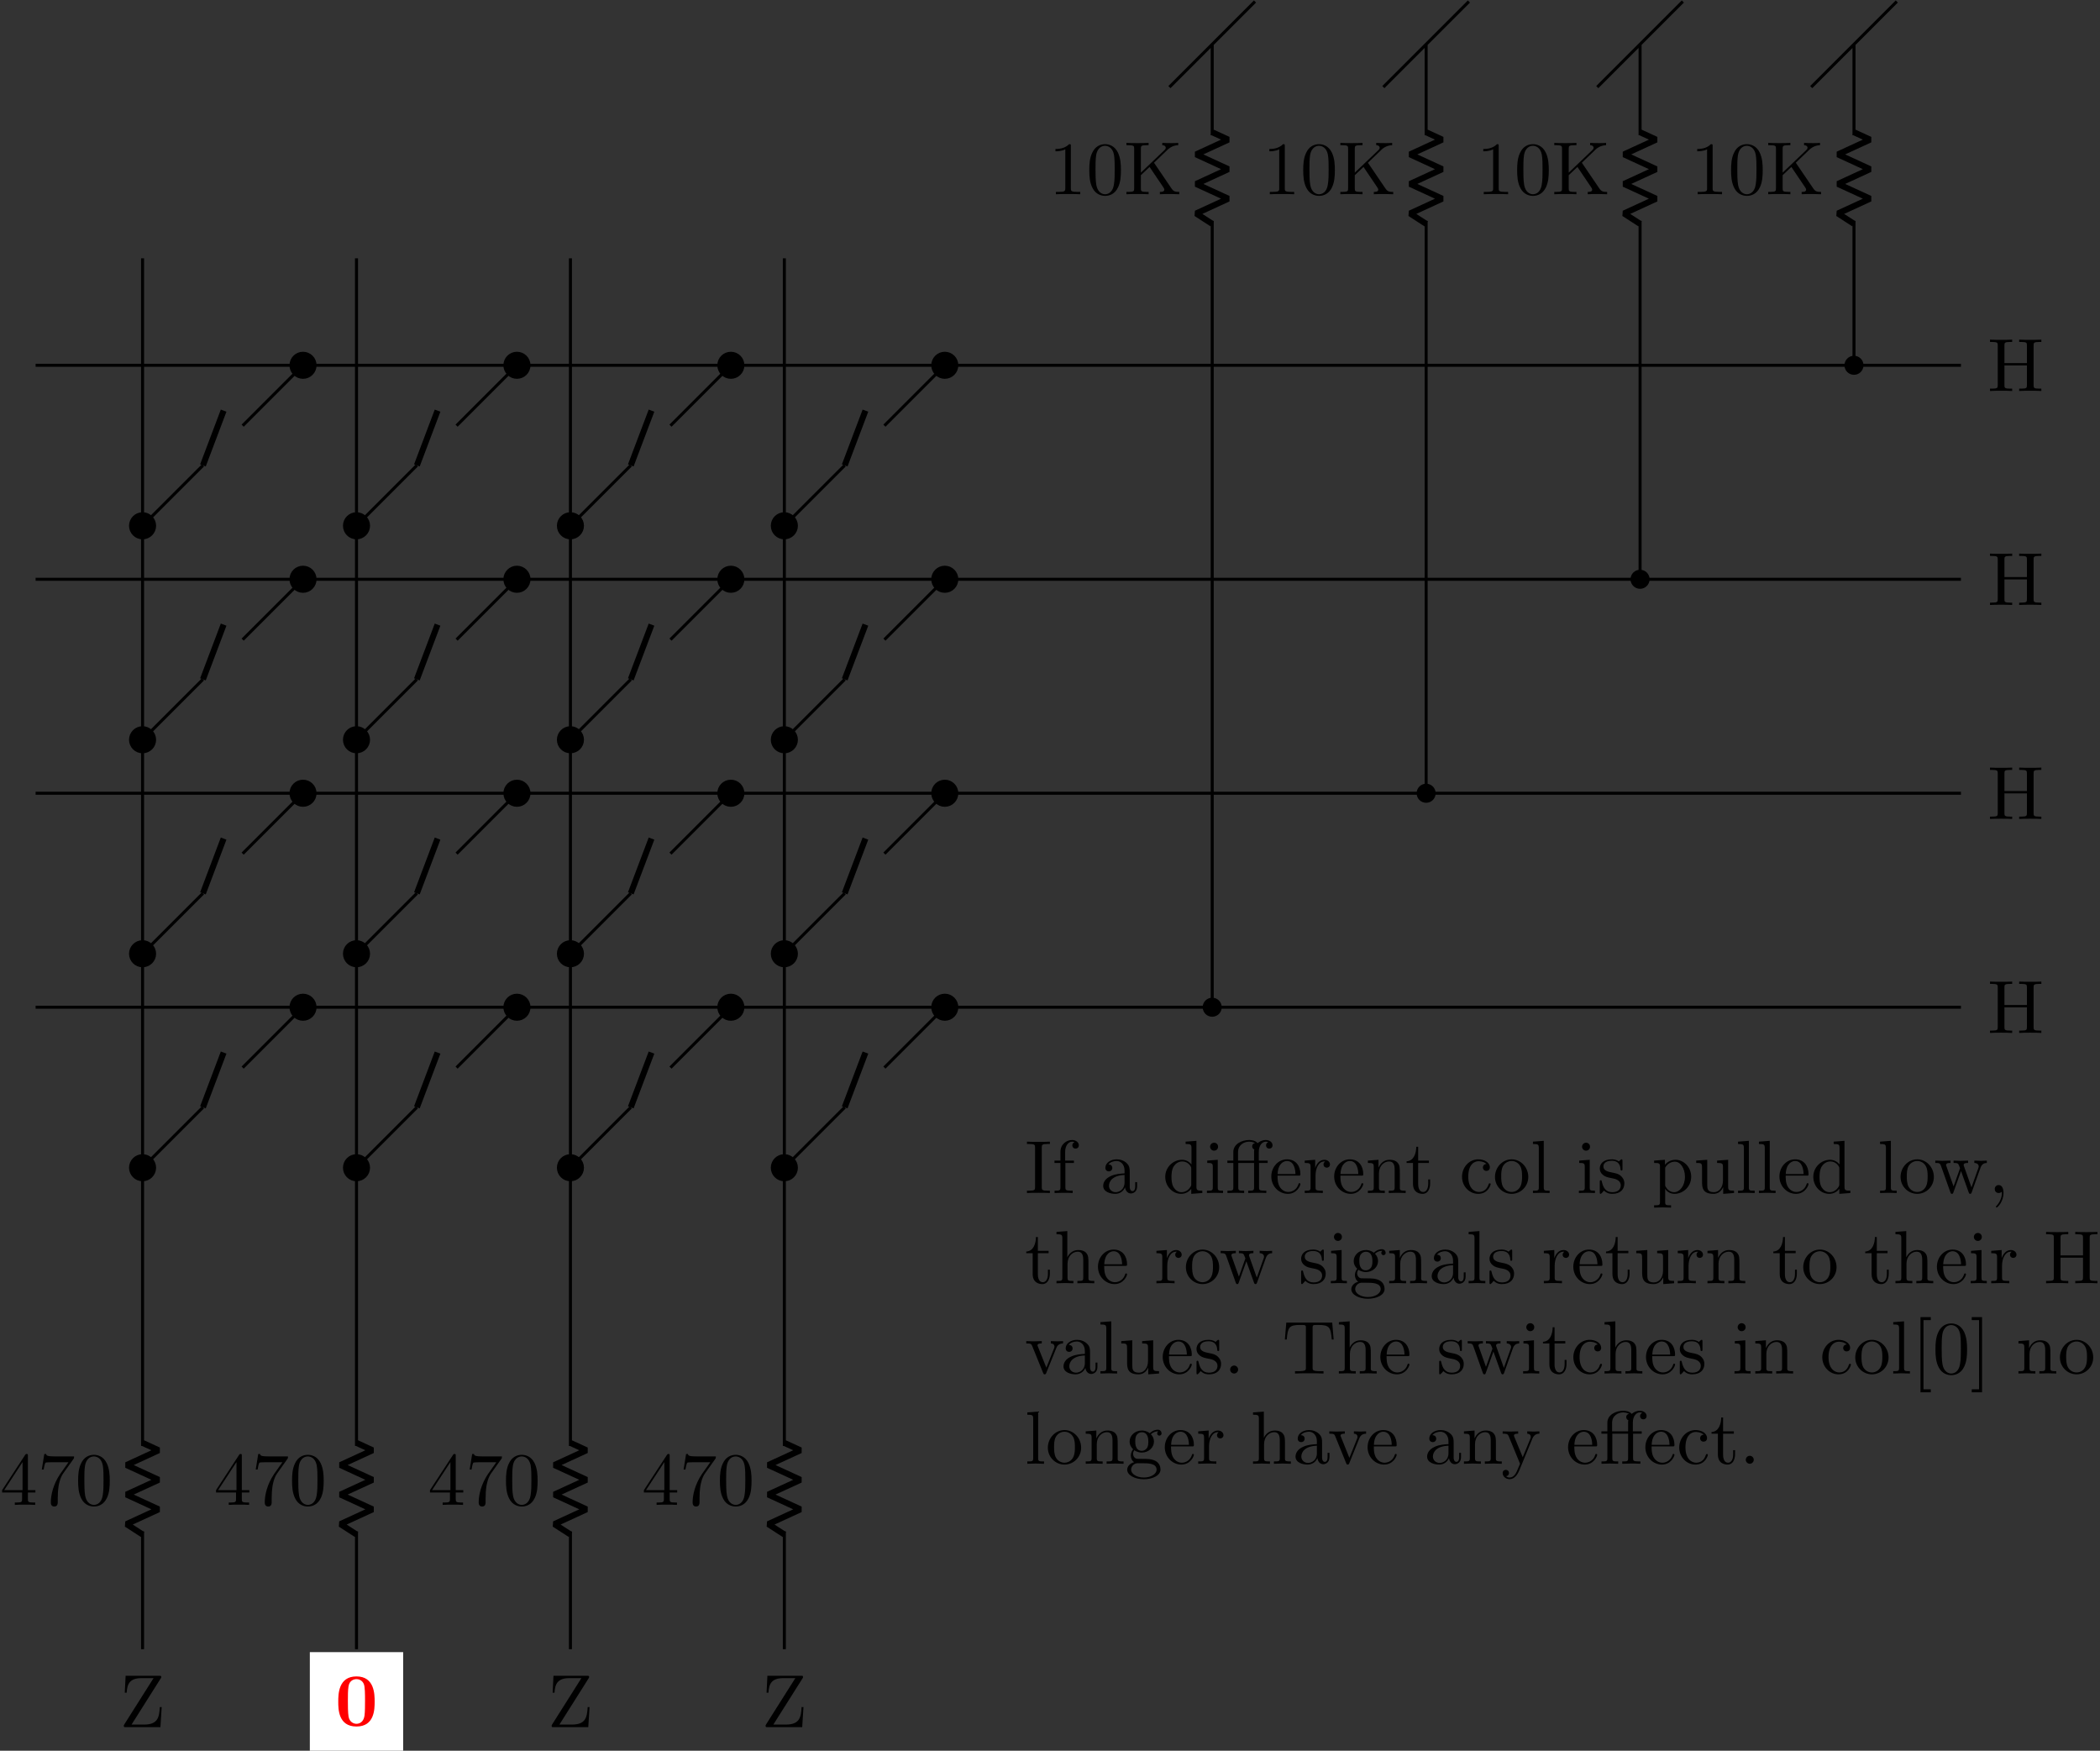 <?xml version='1.0' encoding='UTF-8'?>
<!-- This file was generated by dvisvgm 2.9.1 -->
<svg version='1.1' xmlns='http://www.w3.org/2000/svg' xmlns:xlink='http://www.w3.org/1999/xlink' width='556.526pt' height='463.853pt' viewBox='3.211 -464.235 556.526 463.853'>
<rect x="3.211" y="-464.235" width="556.526" height="463.853" fill="#333333" stroke="none"/>
<defs>
<path id='g0-48' d='M5.27-3.178C5.27-4.144 5.26-6.526 2.859-6.526S.448-4.154 .448-3.178C.448-2.192 .458 .11 2.859 .11C5.25 .11 5.27-2.182 5.27-3.178ZM2.859-.249C2.501-.249 1.943-.468 1.813-1.196C1.724-1.714 1.724-2.75 1.724-3.298C1.724-4.015 1.724-4.663 1.803-5.181C1.923-6.067 2.62-6.167 2.859-6.167C3.228-6.167 3.636-5.978 3.826-5.539C3.995-5.171 3.995-4.115 3.995-3.298C3.995-2.74 3.995-1.833 3.925-1.315C3.786-.389 3.158-.249 2.859-.249Z'/>
<path id='g1-11' d='M4.463-3.985H5.609V-4.294H4.433V-5.45C4.433-6.336 4.912-6.804 5.36-6.804C5.39-6.804 5.539-6.804 5.689-6.735C5.569-6.695 5.39-6.565 5.39-6.316C5.39-6.087 5.549-5.888 5.818-5.888C6.107-5.888 6.257-6.087 6.257-6.326C6.257-6.685 5.908-7.024 5.35-7.024C4.762-7.024 4.324-6.645 4.274-6.605C3.985-6.974 3.427-7.024 3.158-7.024C2.212-7.024 1.056-6.506 1.056-5.43V-4.294H.269V-3.985H1.056V-.757C1.056-.309 .946-.309 .279-.309V0C.608-.01 1.136-.03 1.385-.03S2.122-.01 2.491 0V-.309C1.823-.309 1.714-.309 1.714-.757V-3.985H3.806V-.757C3.806-.309 3.696-.309 3.029-.309V0C3.417-.01 3.885-.03 4.164-.03C4.563-.03 5.031-.03 5.43 0V-.309H5.22C4.483-.309 4.463-.418 4.463-.777V-3.985ZM1.684-4.294V-5.42C1.684-6.386 2.501-6.804 3.148-6.804C3.636-6.804 3.915-6.615 3.925-6.615V-6.605C3.756-6.585 3.557-6.456 3.557-6.177C3.557-6.117 3.567-5.868 3.836-5.778C3.806-5.649 3.806-5.559 3.806-5.44V-4.294H1.684Z'/>
<path id='g1-44' d='M2.022-.01C2.022-.648 1.783-1.056 1.385-1.056C1.036-1.056 .857-.787 .857-.528S1.026 0 1.385 0C1.544 0 1.664-.06 1.763-.139L1.783-.159C1.793-.159 1.803-.149 1.803-.01C1.803 .628 1.524 1.235 1.086 1.704C1.026 1.763 1.016 1.773 1.016 1.813C1.016 1.883 1.066 1.923 1.116 1.923C1.235 1.923 2.022 1.136 2.022-.01Z'/>
<path id='g1-46' d='M1.913-.528C1.913-.817 1.674-1.056 1.385-1.056S.857-.817 .857-.528S1.096 0 1.385 0S1.913-.239 1.913-.528Z'/>
<path id='g1-48' d='M4.583-3.188C4.583-3.985 4.533-4.782 4.184-5.519C3.726-6.476 2.909-6.635 2.491-6.635C1.893-6.635 1.166-6.376 .757-5.45C.438-4.762 .389-3.985 .389-3.188C.389-2.441 .428-1.544 .837-.787C1.265 .02 1.993 .219 2.481 .219C3.019 .219 3.776 .01 4.214-.936C4.533-1.624 4.583-2.401 4.583-3.188ZM2.481 0C2.092 0 1.504-.249 1.325-1.205C1.215-1.803 1.215-2.72 1.215-3.308C1.215-3.945 1.215-4.603 1.295-5.141C1.484-6.326 2.232-6.416 2.481-6.416C2.809-6.416 3.467-6.237 3.656-5.25C3.756-4.692 3.756-3.935 3.756-3.308C3.756-2.56 3.756-1.883 3.646-1.245C3.497-.299 2.929 0 2.481 0Z'/>
<path id='g1-49' d='M2.929-6.376C2.929-6.615 2.929-6.635 2.7-6.635C2.082-5.998 1.205-5.998 .887-5.998V-5.689C1.086-5.689 1.674-5.689 2.192-5.948V-.787C2.192-.428 2.162-.309 1.265-.309H.946V0C1.295-.03 2.162-.03 2.56-.03S3.826-.03 4.174 0V-.309H3.856C2.959-.309 2.929-.418 2.929-.787V-6.376Z'/>
<path id='g1-52' d='M2.929-1.644V-.777C2.929-.418 2.909-.309 2.172-.309H1.963V0C2.371-.03 2.889-.03 3.308-.03S4.254-.03 4.663 0V-.309H4.453C3.716-.309 3.696-.418 3.696-.777V-1.644H4.692V-1.953H3.696V-6.486C3.696-6.685 3.696-6.745 3.537-6.745C3.447-6.745 3.417-6.745 3.337-6.625L.279-1.953V-1.644H2.929ZM2.989-1.953H.558L2.989-5.669V-1.953Z'/>
<path id='g1-55' d='M4.742-6.067C4.832-6.187 4.832-6.207 4.832-6.416H2.411C1.196-6.416 1.176-6.545 1.136-6.735H.887L.558-4.682H.807C.837-4.842 .927-5.469 1.056-5.589C1.126-5.649 1.903-5.649 2.032-5.649H4.095C3.985-5.489 3.198-4.403 2.979-4.075C2.082-2.73 1.753-1.345 1.753-.329C1.753-.229 1.753 .219 2.212 .219S2.67-.229 2.67-.329V-.837C2.67-1.385 2.7-1.933 2.78-2.471C2.819-2.7 2.959-3.557 3.397-4.174L4.742-6.067Z'/>
<path id='g1-72' d='M6.107-6.027C6.107-6.386 6.127-6.496 6.894-6.496H7.133V-6.804C6.785-6.775 6.047-6.775 5.669-6.775S4.543-6.775 4.194-6.804V-6.496H4.433C5.2-6.496 5.22-6.386 5.22-6.027V-3.696H2.242V-6.027C2.242-6.386 2.262-6.496 3.029-6.496H3.268V-6.804C2.919-6.775 2.182-6.775 1.803-6.775S.677-6.775 .329-6.804V-6.496H.568C1.335-6.496 1.355-6.386 1.355-6.027V-.777C1.355-.418 1.335-.309 .568-.309H.329V0C.677-.03 1.415-.03 1.793-.03S2.919-.03 3.268 0V-.309H3.029C2.262-.309 2.242-.418 2.242-.777V-3.387H5.22V-.777C5.22-.418 5.2-.309 4.433-.309H4.194V0C4.543-.03 5.28-.03 5.659-.03S6.785-.03 7.133 0V-.309H6.894C6.127-.309 6.107-.418 6.107-.777V-6.027Z'/>
<path id='g1-73' d='M2.242-6.027C2.242-6.386 2.271-6.496 3.059-6.496H3.318V-6.804C2.969-6.775 2.182-6.775 1.803-6.775C1.415-6.775 .628-6.775 .279-6.804V-6.496H.538C1.325-6.496 1.355-6.386 1.355-6.027V-.777C1.355-.418 1.325-.309 .538-.309H.279V0C.628-.03 1.415-.03 1.793-.03C2.182-.03 2.969-.03 3.318 0V-.309H3.059C2.271-.309 2.242-.418 2.242-.777V-6.027Z'/>
<path id='g1-75' d='M3.985-4.174L5.778-5.898C5.858-5.978 6.386-6.486 7.193-6.496V-6.804C6.934-6.775 6.615-6.775 6.346-6.775C5.988-6.775 5.42-6.775 5.081-6.804V-6.496C5.479-6.486 5.539-6.257 5.539-6.167C5.539-6.007 5.44-5.908 5.36-5.838L2.242-2.859V-6.027C2.242-6.386 2.262-6.496 3.029-6.496H3.268V-6.804C2.919-6.775 2.182-6.775 1.803-6.775S.677-6.775 .329-6.804V-6.496H.568C1.335-6.496 1.355-6.386 1.355-6.027V-.777C1.355-.418 1.335-.309 .568-.309H.329V0C.677-.03 1.415-.03 1.793-.03S2.919-.03 3.268 0V-.309H3.029C2.262-.309 2.242-.418 2.242-.777V-2.521L3.397-3.616L5.2-.946C5.26-.857 5.35-.727 5.35-.608C5.35-.309 4.961-.309 4.762-.309V0C5.111-.03 5.808-.03 6.187-.03C6.535-.03 6.914-.02 7.333 0V-.309C6.795-.309 6.585-.349 6.286-.787L3.985-4.174Z'/>
<path id='g1-84' d='M6.635-6.745H.548L.359-4.503H.608C.747-6.107 .897-6.436 2.401-6.436C2.58-6.436 2.839-6.436 2.939-6.416C3.148-6.376 3.148-6.267 3.148-6.037V-.787C3.148-.448 3.148-.309 2.102-.309H1.704V0C2.112-.03 3.128-.03 3.587-.03S5.071-.03 5.479 0V-.309H5.081C4.035-.309 4.035-.448 4.035-.787V-6.037C4.035-6.237 4.035-6.376 4.214-6.416C4.324-6.436 4.593-6.436 4.782-6.436C6.286-6.436 6.436-6.107 6.575-4.503H6.824L6.635-6.745Z'/>
<path id='g1-90' d='M5.45-6.456C5.519-6.565 5.519-6.575 5.519-6.645C5.519-6.804 5.46-6.804 5.26-6.804H.797L.687-4.563H.936C1.006-5.689 1.305-6.496 2.939-6.496H4.503L.628-.369C.558-.259 .558-.249 .558-.169C.558 0 .608 0 .817 0H5.41L5.579-2.66H5.33C5.25-1.275 5.061-.339 3.218-.339H1.584L5.45-6.456Z'/>
<path id='g1-91' d='M2.54 2.491V2.092H1.574V-7.073H2.54V-7.472H1.176V2.491H2.54Z'/>
<path id='g1-93' d='M1.584-7.472H.219V-7.073H1.186V2.092H.219V2.491H1.584V-7.472Z'/>
<path id='g1-97' d='M3.318-.757C3.357-.359 3.626 .06 4.095 .06C4.304 .06 4.912-.08 4.912-.887V-1.445H4.663V-.887C4.663-.309 4.413-.249 4.304-.249C3.975-.249 3.935-.697 3.935-.747V-2.74C3.935-3.158 3.935-3.547 3.577-3.915C3.188-4.304 2.69-4.463 2.212-4.463C1.395-4.463 .707-3.995 .707-3.337C.707-3.039 .907-2.869 1.166-2.869C1.445-2.869 1.624-3.068 1.624-3.328C1.624-3.447 1.574-3.776 1.116-3.786C1.385-4.134 1.873-4.244 2.192-4.244C2.68-4.244 3.248-3.856 3.248-2.969V-2.6C2.74-2.57 2.042-2.54 1.415-2.242C.667-1.903 .418-1.385 .418-.946C.418-.139 1.385 .11 2.012 .11C2.67 .11 3.128-.289 3.318-.757ZM3.248-2.391V-1.395C3.248-.448 2.531-.11 2.082-.11C1.594-.11 1.186-.458 1.186-.956C1.186-1.504 1.604-2.331 3.248-2.391Z'/>
<path id='g1-99' d='M1.166-2.172C1.166-3.796 1.983-4.214 2.511-4.214C2.6-4.214 3.228-4.204 3.577-3.846C3.168-3.816 3.108-3.517 3.108-3.387C3.108-3.128 3.288-2.929 3.567-2.929C3.826-2.929 4.025-3.098 4.025-3.397C4.025-4.075 3.268-4.463 2.501-4.463C1.255-4.463 .339-3.387 .339-2.152C.339-.877 1.325 .11 2.481 .11C3.816 .11 4.134-1.086 4.134-1.186S4.035-1.285 4.005-1.285C3.915-1.285 3.895-1.245 3.875-1.186C3.587-.259 2.939-.139 2.57-.139C2.042-.139 1.166-.568 1.166-2.172Z'/>
<path id='g1-100' d='M3.786-.548V.11L5.25 0V-.309C4.553-.309 4.473-.379 4.473-.867V-6.914L3.039-6.804V-6.496C3.736-6.496 3.816-6.426 3.816-5.938V-3.786C3.527-4.144 3.098-4.403 2.56-4.403C1.385-4.403 .339-3.427 .339-2.142C.339-.877 1.315 .11 2.451 .11C3.088 .11 3.537-.229 3.786-.548ZM3.786-3.218V-1.176C3.786-.996 3.786-.976 3.676-.807C3.377-.329 2.929-.11 2.501-.11C2.052-.11 1.694-.369 1.455-.747C1.196-1.156 1.166-1.724 1.166-2.132C1.166-2.501 1.186-3.098 1.474-3.547C1.684-3.856 2.062-4.184 2.6-4.184C2.949-4.184 3.367-4.035 3.676-3.587C3.786-3.417 3.786-3.397 3.786-3.218Z'/>
<path id='g1-101' d='M1.116-2.511C1.176-3.995 2.012-4.244 2.351-4.244C3.377-4.244 3.477-2.899 3.477-2.511H1.116ZM1.106-2.301H3.885C4.105-2.301 4.134-2.301 4.134-2.511C4.134-3.497 3.597-4.463 2.351-4.463C1.196-4.463 .279-3.437 .279-2.192C.279-.857 1.325 .11 2.471 .11C3.686 .11 4.134-.996 4.134-1.186C4.134-1.285 4.055-1.305 4.005-1.305C3.915-1.305 3.895-1.245 3.875-1.166C3.527-.139 2.63-.139 2.531-.139C2.032-.139 1.634-.438 1.405-.807C1.106-1.285 1.106-1.943 1.106-2.301Z'/>
<path id='g1-102' d='M1.743-4.294V-5.45C1.743-6.326 2.222-6.804 2.66-6.804C2.69-6.804 2.839-6.804 2.989-6.735C2.869-6.695 2.69-6.565 2.69-6.316C2.69-6.087 2.849-5.888 3.118-5.888C3.407-5.888 3.557-6.087 3.557-6.326C3.557-6.695 3.188-7.024 2.66-7.024C1.963-7.024 1.116-6.496 1.116-5.44V-4.294H.329V-3.985H1.116V-.757C1.116-.309 1.006-.309 .339-.309V0C.727-.01 1.196-.03 1.474-.03C1.873-.03 2.341-.03 2.74 0V-.309H2.531C1.793-.309 1.773-.418 1.773-.777V-3.985H2.909V-4.294H1.743Z'/>
<path id='g1-103' d='M2.212-1.714C1.345-1.714 1.345-2.71 1.345-2.939C1.345-3.208 1.355-3.527 1.504-3.776C1.584-3.895 1.813-4.174 2.212-4.174C3.078-4.174 3.078-3.178 3.078-2.949C3.078-2.68 3.068-2.361 2.919-2.112C2.839-1.993 2.61-1.714 2.212-1.714ZM1.056-1.325C1.056-1.365 1.056-1.594 1.225-1.793C1.614-1.514 2.022-1.484 2.212-1.484C3.138-1.484 3.826-2.172 3.826-2.939C3.826-3.308 3.666-3.676 3.417-3.905C3.776-4.244 4.134-4.294 4.314-4.294C4.334-4.294 4.384-4.294 4.413-4.284C4.304-4.244 4.254-4.134 4.254-4.015C4.254-3.846 4.384-3.726 4.543-3.726C4.643-3.726 4.832-3.796 4.832-4.025C4.832-4.194 4.712-4.513 4.324-4.513C4.125-4.513 3.686-4.453 3.268-4.045C2.849-4.374 2.431-4.403 2.212-4.403C1.285-4.403 .598-3.716 .598-2.949C.598-2.511 .817-2.132 1.066-1.923C.936-1.773 .757-1.445 .757-1.096C.757-.787 .887-.408 1.196-.209C.598-.04 .279 .389 .279 .787C.279 1.504 1.265 2.052 2.481 2.052C3.656 2.052 4.692 1.544 4.692 .767C4.692 .418 4.553-.09 4.045-.369C3.517-.648 2.939-.648 2.331-.648C2.082-.648 1.654-.648 1.584-.658C1.265-.697 1.056-1.006 1.056-1.325ZM2.491 1.823C1.484 1.823 .797 1.315 .797 .787C.797 .329 1.176-.04 1.614-.07H2.202C3.059-.07 4.174-.07 4.174 .787C4.174 1.325 3.467 1.823 2.491 1.823Z'/>
<path id='g1-104' d='M1.096-.757C1.096-.309 .986-.309 .319-.309V0C.667-.01 1.176-.03 1.445-.03C1.704-.03 2.222-.01 2.56 0V-.309C1.893-.309 1.783-.309 1.783-.757V-2.59C1.783-3.626 2.491-4.184 3.128-4.184C3.756-4.184 3.866-3.646 3.866-3.078V-.757C3.866-.309 3.756-.309 3.088-.309V0C3.437-.01 3.945-.03 4.214-.03C4.473-.03 4.991-.01 5.33 0V-.309C4.812-.309 4.563-.309 4.553-.608V-2.511C4.553-3.367 4.553-3.676 4.244-4.035C4.105-4.204 3.776-4.403 3.198-4.403C2.361-4.403 1.923-3.806 1.753-3.427V-6.914L.319-6.804V-6.496C1.016-6.496 1.096-6.426 1.096-5.938V-.757Z'/>
<path id='g1-105' d='M1.763-4.403L.369-4.294V-3.985C1.016-3.985 1.106-3.925 1.106-3.437V-.757C1.106-.309 .996-.309 .329-.309V0C.648-.01 1.186-.03 1.425-.03C1.773-.03 2.122-.01 2.461 0V-.309C1.803-.309 1.763-.359 1.763-.747V-4.403ZM1.803-6.137C1.803-6.456 1.554-6.665 1.275-6.665C.966-6.665 .747-6.396 .747-6.137C.747-5.868 .966-5.609 1.275-5.609C1.554-5.609 1.803-5.818 1.803-6.137Z'/>
<path id='g1-108' d='M1.763-6.914L.329-6.804V-6.496C1.026-6.496 1.106-6.426 1.106-5.938V-.757C1.106-.309 .996-.309 .329-.309V0C.658-.01 1.186-.03 1.435-.03S2.172-.01 2.54 0V-.309C1.873-.309 1.763-.309 1.763-.757V-6.914Z'/>
<path id='g1-110' d='M1.096-3.427V-.757C1.096-.309 .986-.309 .319-.309V0C.667-.01 1.176-.03 1.445-.03C1.704-.03 2.222-.01 2.56 0V-.309C1.893-.309 1.783-.309 1.783-.757V-2.59C1.783-3.626 2.491-4.184 3.128-4.184C3.756-4.184 3.866-3.646 3.866-3.078V-.757C3.866-.309 3.756-.309 3.088-.309V0C3.437-.01 3.945-.03 4.214-.03C4.473-.03 4.991-.01 5.33 0V-.309C4.812-.309 4.563-.309 4.553-.608V-2.511C4.553-3.367 4.553-3.676 4.244-4.035C4.105-4.204 3.776-4.403 3.198-4.403C2.471-4.403 2.002-3.975 1.724-3.357V-4.403L.319-4.294V-3.985C1.016-3.985 1.096-3.915 1.096-3.427Z'/>
<path id='g1-111' d='M4.692-2.132C4.692-3.407 3.696-4.463 2.491-4.463C1.245-4.463 .279-3.377 .279-2.132C.279-.847 1.315 .11 2.481 .11C3.686 .11 4.692-.867 4.692-2.132ZM2.491-.139C2.062-.139 1.624-.349 1.355-.807C1.106-1.245 1.106-1.853 1.106-2.212C1.106-2.6 1.106-3.138 1.345-3.577C1.614-4.035 2.082-4.244 2.481-4.244C2.919-4.244 3.347-4.025 3.606-3.597S3.866-2.59 3.866-2.212C3.866-1.853 3.866-1.315 3.646-.877C3.427-.428 2.989-.139 2.491-.139Z'/>
<path id='g1-112' d='M1.714-3.746V-4.403L.279-4.294V-3.985C.986-3.985 1.056-3.925 1.056-3.487V1.176C1.056 1.624 .946 1.624 .279 1.624V1.933C.618 1.923 1.136 1.903 1.395 1.903C1.664 1.903 2.172 1.923 2.521 1.933V1.624C1.853 1.624 1.743 1.624 1.743 1.176V-.498V-.588C1.793-.428 2.212 .11 2.969 .11C4.154 .11 5.191-.867 5.191-2.152C5.191-3.417 4.224-4.403 3.108-4.403C2.331-4.403 1.913-3.965 1.714-3.746ZM1.743-1.136V-3.357C2.032-3.866 2.521-4.154 3.029-4.154C3.756-4.154 4.364-3.278 4.364-2.152C4.364-.946 3.666-.11 2.929-.11C2.531-.11 2.152-.309 1.883-.717C1.743-.927 1.743-.936 1.743-1.136Z'/>
<path id='g1-114' d='M1.664-3.308V-4.403L.279-4.294V-3.985C.976-3.985 1.056-3.915 1.056-3.427V-.757C1.056-.309 .946-.309 .279-.309V0C.667-.01 1.136-.03 1.415-.03C1.813-.03 2.281-.03 2.68 0V-.309H2.471C1.733-.309 1.714-.418 1.714-.777V-2.311C1.714-3.298 2.132-4.184 2.889-4.184C2.959-4.184 2.979-4.184 2.999-4.174C2.969-4.164 2.77-4.045 2.77-3.786C2.77-3.507 2.979-3.357 3.198-3.357C3.377-3.357 3.626-3.477 3.626-3.796S3.318-4.403 2.889-4.403C2.162-4.403 1.803-3.736 1.664-3.308Z'/>
<path id='g1-115' d='M2.072-1.933C2.291-1.893 3.108-1.733 3.108-1.016C3.108-.508 2.76-.11 1.983-.11C1.146-.11 .787-.677 .598-1.524C.568-1.654 .558-1.694 .458-1.694C.329-1.694 .329-1.624 .329-1.445V-.13C.329 .04 .329 .11 .438 .11C.488 .11 .498 .1 .687-.09C.707-.11 .707-.13 .887-.319C1.325 .1 1.773 .11 1.983 .11C3.128 .11 3.587-.558 3.587-1.275C3.587-1.803 3.288-2.102 3.168-2.222C2.839-2.54 2.451-2.62 2.032-2.7C1.474-2.809 .807-2.939 .807-3.517C.807-3.866 1.066-4.274 1.923-4.274C3.019-4.274 3.068-3.377 3.088-3.068C3.098-2.979 3.188-2.979 3.208-2.979C3.337-2.979 3.337-3.029 3.337-3.218V-4.224C3.337-4.394 3.337-4.463 3.228-4.463C3.178-4.463 3.158-4.463 3.029-4.344C2.999-4.304 2.899-4.214 2.859-4.184C2.481-4.463 2.072-4.463 1.923-4.463C.707-4.463 .329-3.796 .329-3.238C.329-2.889 .488-2.61 .757-2.391C1.076-2.132 1.355-2.072 2.072-1.933Z'/>
<path id='g1-116' d='M1.724-3.985H3.148V-4.294H1.724V-6.127H1.474C1.465-5.31 1.166-4.244 .189-4.204V-3.985H1.036V-1.235C1.036-.01 1.963 .11 2.321 .11C3.029 .11 3.308-.598 3.308-1.235V-1.803H3.059V-1.255C3.059-.518 2.76-.139 2.391-.139C1.724-.139 1.724-1.046 1.724-1.215V-3.985Z'/>
<path id='g1-117' d='M3.895-.787V.11L5.33 0V-.309C4.633-.309 4.553-.379 4.553-.867V-4.403L3.088-4.294V-3.985C3.786-3.985 3.866-3.915 3.866-3.427V-1.654C3.866-.787 3.387-.11 2.66-.11C1.823-.11 1.783-.578 1.783-1.096V-4.403L.319-4.294V-3.985C1.096-3.985 1.096-3.955 1.096-3.068V-1.574C1.096-.797 1.096 .11 2.61 .11C3.168 .11 3.606-.169 3.895-.787Z'/>
<path id='g1-118' d='M4.144-3.318C4.234-3.547 4.403-3.975 5.061-3.985V-4.294C4.832-4.274 4.543-4.264 4.314-4.264C4.075-4.264 3.616-4.284 3.447-4.294V-3.985C3.816-3.975 3.925-3.746 3.925-3.557C3.925-3.467 3.905-3.427 3.866-3.318L2.849-.777L1.733-3.557C1.674-3.686 1.674-3.706 1.674-3.726C1.674-3.985 2.062-3.985 2.242-3.985V-4.294C1.943-4.284 1.385-4.264 1.156-4.264C.887-4.264 .488-4.274 .189-4.294V-3.985C.817-3.985 .857-3.925 .986-3.616L2.421-.08C2.481 .06 2.501 .11 2.63 .11S2.8 .02 2.839-.08L4.144-3.318Z'/>
<path id='g1-119' d='M6.167-3.347C6.346-3.846 6.655-3.975 7.004-3.985V-4.294C6.785-4.274 6.496-4.264 6.276-4.264C5.988-4.264 5.539-4.284 5.35-4.294V-3.985C5.709-3.975 5.928-3.796 5.928-3.507C5.928-3.447 5.928-3.427 5.878-3.298L4.971-.747L3.985-3.527C3.945-3.646 3.935-3.666 3.935-3.716C3.935-3.985 4.324-3.985 4.523-3.985V-4.294C4.234-4.284 3.726-4.264 3.487-4.264C3.188-4.264 2.899-4.274 2.6-4.294V-3.985C2.969-3.985 3.128-3.965 3.228-3.836C3.278-3.776 3.387-3.477 3.457-3.288L2.6-.877L1.654-3.537C1.604-3.656 1.604-3.676 1.604-3.716C1.604-3.985 1.993-3.985 2.192-3.985V-4.294C1.893-4.284 1.335-4.264 1.106-4.264C1.066-4.264 .538-4.274 .179-4.294V-3.985C.677-3.985 .797-3.955 .917-3.636L2.172-.11C2.222 .03 2.252 .11 2.381 .11S2.531 .05 2.58-.09L3.587-2.909L4.603-.08C4.643 .03 4.672 .11 4.802 .11S4.961 .02 5.001-.08L6.167-3.347Z'/>
<path id='g1-121' d='M4.134-3.347C4.394-3.975 4.902-3.985 5.061-3.985V-4.294C4.832-4.274 4.543-4.264 4.314-4.264C4.134-4.264 3.666-4.284 3.447-4.294V-3.985C3.756-3.975 3.915-3.806 3.915-3.557C3.915-3.457 3.905-3.437 3.856-3.318L2.849-.867L1.743-3.547C1.704-3.646 1.684-3.686 1.684-3.726C1.684-3.985 2.052-3.985 2.242-3.985V-4.294C1.983-4.284 1.325-4.264 1.156-4.264C.887-4.264 .488-4.274 .189-4.294V-3.985C.667-3.985 .857-3.985 .996-3.636L2.491 0C2.441 .13 2.301 .458 2.242 .588C2.022 1.136 1.743 1.823 1.106 1.823C1.056 1.823 .827 1.823 .638 1.644C.946 1.604 1.026 1.385 1.026 1.225C1.026 .966 .837 .807 .608 .807C.408 .807 .189 .936 .189 1.235C.189 1.684 .608 2.042 1.106 2.042C1.733 2.042 2.142 1.474 2.381 .907L4.134-3.347Z'/>
</defs>
<g id='page1' transform='matrix(2 0 0 2 0 0)'>
<g transform='matrix(1 0 0 1 17.693 3.404)'>
<use x='247.271' y='-183.727' xlink:href='#g1-72'/>
</g>
<path d='M261.445-183.727H6.324' stroke='#000' fill='none' stroke-width='.399' stroke-miterlimit='10'/>
<path d='M247.27-183.727V-187.27M247.27-187.27V-190.812V-202.859M247.27-214.199V-226.246M241.602-220.578L252.941-231.918' stroke='#000' fill='none' stroke-width='.399' stroke-miterlimit='10'/>
<path d='M248.332-183.727C248.332-184.312 247.859-184.789 247.27-184.789C246.684-184.789 246.207-184.312 246.207-183.727S246.684-182.664 247.27-182.664C247.859-182.664 248.332-183.141 248.332-183.727Z'/>
<path d='M248.332-183.727C248.332-184.312 247.859-184.789 247.27-184.789C246.684-184.789 246.207-184.312 246.207-183.727S246.684-182.664 247.27-182.664C247.859-182.664 248.332-183.141 248.332-183.727Z' stroke='#000' fill='none' stroke-width='.399' stroke-miterlimit='10'/>
<path d='M247.27-202.461L245.145-203.84L249.398-205.797L245.145-207.75L249.398-209.707L245.145-211.664L249.398-213.621L247.27-214.598' stroke='#000' fill='none' stroke-width='.797' stroke-miterlimit='10' stroke-linejoin='bevel'/>
<g transform='matrix(1 0 0 1 -21.659 -22.659)'>
<use x='247.271' y='-183.727' xlink:href='#g1-49'/>
<use x='252.253' y='-183.727' xlink:href='#g1-48'/>
<use x='257.234' y='-183.727' xlink:href='#g1-75'/>
</g>
<g transform='matrix(1 0 0 1 -229.819 180.409)'>
<use x='247.271' y='-183.727' xlink:href='#g1-90'/>
</g>
<path d='M20.496-13.645V-29.238M20.496-40.574V-56.168V-197.898' stroke='#000' fill='none' stroke-width='.399' stroke-miterlimit='10'/>
<path d='M20.496-28.84L18.371-30.215L22.621-32.172L18.371-34.129L22.621-36.082L18.371-38.039L22.621-39.996L20.496-40.973' stroke='#000' fill='none' stroke-width='.797' stroke-miterlimit='10' stroke-linejoin='bevel'/>
<g transform='matrix(1 0 0 1 -245.666 150.965)'>
<use x='247.271' y='-183.727' xlink:href='#g1-52'/>
<use x='252.253' y='-183.727' xlink:href='#g1-55'/>
<use x='257.234' y='-183.727' xlink:href='#g1-48'/>
</g>
<g transform='matrix(1 0 0 1 17.693 31.751)'>
<use x='247.271' y='-183.727' xlink:href='#g1-72'/>
</g>
<path d='M261.445-155.379H6.324' stroke='#000' fill='none' stroke-width='.399' stroke-miterlimit='10'/>
<path d='M218.926-155.379V-173.098M218.926-173.098V-190.812V-202.859M218.926-214.199V-226.246M213.254-220.578L224.594-231.918' stroke='#000' fill='none' stroke-width='.399' stroke-miterlimit='10'/>
<path d='M219.988-155.379C219.988-155.969 219.512-156.441 218.926-156.441C218.336-156.441 217.859-155.969 217.859-155.379C217.859-154.793 218.336-154.316 218.926-154.316C219.512-154.316 219.988-154.793 219.988-155.379Z'/>
<path d='M219.988-155.379C219.988-155.969 219.512-156.441 218.926-156.441C218.336-156.441 217.859-155.969 217.859-155.379C217.859-154.793 218.336-154.316 218.926-154.316C219.512-154.316 219.988-154.793 219.988-155.379Z' stroke='#000' fill='none' stroke-width='.399' stroke-miterlimit='10'/>
<path d='M218.926-202.461L216.797-203.84L221.051-205.797L216.797-207.75L221.051-209.707L216.797-211.664L221.051-213.621L218.926-214.598' stroke='#000' fill='none' stroke-width='.797' stroke-miterlimit='10' stroke-linejoin='bevel'/>
<g transform='matrix(1 0 0 1 -50.006 -22.659)'>
<use x='247.271' y='-183.727' xlink:href='#g1-49'/>
<use x='252.253' y='-183.727' xlink:href='#g1-48'/>
<use x='257.234' y='-183.727' xlink:href='#g1-75'/>
</g>
<g transform='matrix(1 0 0 1 -201.472 180.409)'>
<use x='247.271' y='-183.727' xlink:href='#g1-90'/>
</g>
<path d='M48.844-13.645V-29.238M48.844-40.574V-56.168V-197.898' stroke='#000' fill='none' stroke-width='.399' stroke-miterlimit='10'/>
<path d='M48.844-28.84L46.719-30.215L50.969-32.172L46.719-34.129L50.969-36.082L46.719-38.039L50.969-39.996L48.844-40.973' stroke='#000' fill='none' stroke-width='.797' stroke-miterlimit='10' stroke-linejoin='bevel'/>
<g transform='matrix(1 0 0 1 -217.319 150.965)'>
<use x='247.271' y='-183.727' xlink:href='#g1-52'/>
<use x='252.253' y='-183.727' xlink:href='#g1-55'/>
<use x='257.234' y='-183.727' xlink:href='#g1-48'/>
</g>
<g transform='matrix(1 0 0 1 17.693 60.098)'>
<use x='247.271' y='-183.727' xlink:href='#g1-72'/>
</g>
<path d='M261.445-127.035H6.324' stroke='#000' fill='none' stroke-width='.399' stroke-miterlimit='10'/>
<path d='M190.578-127.035V-158.922M190.578-158.922V-190.812V-202.859M190.578-214.199V-226.246M184.906-220.578L196.246-231.918' stroke='#000' fill='none' stroke-width='.399' stroke-miterlimit='10'/>
<path d='M191.641-127.035C191.641-127.621 191.164-128.098 190.578-128.098C189.992-128.098 189.516-127.621 189.516-127.035C189.516-126.445 189.992-125.969 190.578-125.969C191.164-125.969 191.641-126.445 191.641-127.035Z'/>
<path d='M191.641-127.035C191.641-127.621 191.164-128.098 190.578-128.098C189.992-128.098 189.516-127.621 189.516-127.035C189.516-126.445 189.992-125.969 190.578-125.969C191.164-125.969 191.641-126.445 191.641-127.035Z' stroke='#000' fill='none' stroke-width='.399' stroke-miterlimit='10'/>
<path d='M190.578-202.461L188.453-203.84L192.703-205.797L188.453-207.75L192.703-209.707L188.453-211.664L192.703-213.621L190.578-214.598' stroke='#000' fill='none' stroke-width='.797' stroke-miterlimit='10' stroke-linejoin='bevel'/>
<g transform='matrix(1 0 0 1 -78.352 -22.659)'>
<use x='247.271' y='-183.727' xlink:href='#g1-49'/>
<use x='252.253' y='-183.727' xlink:href='#g1-48'/>
<use x='257.234' y='-183.727' xlink:href='#g1-75'/>
</g>
<g transform='matrix(1 0 0 1 -173.125 180.409)'>
<use x='247.271' y='-183.727' xlink:href='#g1-90'/>
</g>
<path d='M77.191-13.645V-29.238M77.191-40.574V-56.168V-197.898' stroke='#000' fill='none' stroke-width='.399' stroke-miterlimit='10'/>
<path d='M77.191-28.84L75.063-30.215L79.316-32.172L75.063-34.129L79.316-36.082L75.063-38.039L79.316-39.996L77.191-40.973' stroke='#000' fill='none' stroke-width='.797' stroke-miterlimit='10' stroke-linejoin='bevel'/>
<g transform='matrix(1 0 0 1 -188.972 150.965)'>
<use x='247.271' y='-183.727' xlink:href='#g1-52'/>
<use x='252.253' y='-183.727' xlink:href='#g1-55'/>
<use x='257.234' y='-183.727' xlink:href='#g1-48'/>
</g>
<g transform='matrix(1 0 0 1 17.693 88.444)'>
<use x='247.271' y='-183.727' xlink:href='#g1-72'/>
</g>
<path d='M261.445-98.688H6.324' stroke='#000' fill='none' stroke-width='.399' stroke-miterlimit='10'/>
<path d='M162.231-98.688V-144.75M162.231-144.75V-190.812V-202.859M162.231-214.199V-226.246M156.562-220.578L167.898-231.918' stroke='#000' fill='none' stroke-width='.399' stroke-miterlimit='10'/>
<path d='M163.293-98.688C163.293-99.273 162.816-99.75 162.231-99.75C161.644-99.75 161.168-99.273 161.168-98.688C161.168-98.098 161.644-97.625 162.231-97.625C162.816-97.625 163.293-98.098 163.293-98.688Z'/>
<path d='M163.293-98.688C163.293-99.273 162.816-99.75 162.231-99.75C161.644-99.75 161.168-99.273 161.168-98.688C161.168-98.098 161.644-97.625 162.231-97.625C162.816-97.625 163.293-98.098 163.293-98.688Z' stroke='#000' fill='none' stroke-width='.399' stroke-miterlimit='10'/>
<path d='M162.231-202.461L160.106-203.84L164.356-205.797L160.106-207.75L164.356-209.707L160.106-211.664L164.356-213.621L162.231-214.598' stroke='#000' fill='none' stroke-width='.797' stroke-miterlimit='10' stroke-linejoin='bevel'/>
<g transform='matrix(1 0 0 1 -106.699 -22.659)'>
<use x='247.271' y='-183.727' xlink:href='#g1-49'/>
<use x='252.253' y='-183.727' xlink:href='#g1-48'/>
<use x='257.234' y='-183.727' xlink:href='#g1-75'/>
</g>
<g transform='matrix(1 0 0 1 -144.778 180.409)'>
<use x='247.271' y='-183.727' xlink:href='#g1-90'/>
</g>
<path d='M105.535-13.645V-29.238M105.535-40.574V-56.168V-197.898' stroke='#000' fill='none' stroke-width='.399' stroke-miterlimit='10'/>
<path d='M105.535-28.84L103.41-30.215L107.664-32.172L103.41-34.129L107.664-36.082L103.41-38.039L107.664-39.996L105.535-40.973' stroke='#000' fill='none' stroke-width='.797' stroke-miterlimit='10' stroke-linejoin='bevel'/>
<g transform='matrix(1 0 0 1 -160.625 150.965)'>
<use x='247.271' y='-183.727' xlink:href='#g1-52'/>
<use x='252.253' y='-183.727' xlink:href='#g1-55'/>
<use x='257.234' y='-183.727' xlink:href='#g1-48'/>
</g>
<path d='M20.496-162.469L28.496-170.465M33.758-175.727L41.758-183.727' stroke='#000' fill='none' stroke-width='.399' stroke-miterlimit='10'/>
<path d='M28.496-170.465L31.238-177.719' stroke='#000' fill='none' stroke-width='.797' stroke-miterlimit='10'/>
<path d='M22.09-162.469C22.09-163.348 21.379-164.062 20.496-164.062C19.617-164.062 18.902-163.348 18.902-162.469C18.902-161.586 19.617-160.871 20.496-160.871C21.379-160.871 22.09-161.586 22.09-162.469Z'/>
<path d='M22.09-162.469C22.09-163.348 21.379-164.062 20.496-164.062C19.617-164.062 18.902-163.348 18.902-162.469C18.902-161.586 19.617-160.871 20.496-160.871C21.379-160.871 22.09-161.586 22.09-162.469Z' stroke='#000' fill='none' stroke-width='.399' stroke-miterlimit='10'/>
<path d='M43.352-183.727C43.352-184.609 42.637-185.32 41.758-185.32C40.875-185.32 40.164-184.609 40.164-183.727C40.164-182.848 40.875-182.133 41.758-182.133C42.637-182.133 43.352-182.848 43.352-183.727Z'/>
<path d='M43.352-183.727C43.352-184.609 42.637-185.32 41.758-185.32C40.875-185.32 40.164-184.609 40.164-183.727C40.164-182.848 40.875-182.133 41.758-182.133C42.637-182.133 43.352-182.848 43.352-183.727Z' stroke='#000' fill='none' stroke-width='.399' stroke-miterlimit='10'/>
<path d='M20.496-134.121L28.496-142.121M33.758-147.383L41.758-155.379' stroke='#000' fill='none' stroke-width='.399' stroke-miterlimit='10'/>
<path d='M28.496-142.121L31.238-149.371' stroke='#000' fill='none' stroke-width='.797' stroke-miterlimit='10'/>
<path d='M22.09-134.121C22.09-135 21.379-135.715 20.496-135.715C19.617-135.715 18.902-135 18.902-134.121C18.902-133.238 19.617-132.527 20.496-132.527C21.379-132.527 22.09-133.238 22.09-134.121Z'/>
<path d='M22.09-134.121C22.09-135 21.379-135.715 20.496-135.715C19.617-135.715 18.902-135 18.902-134.121C18.902-133.238 19.617-132.527 20.496-132.527C21.379-132.527 22.09-133.238 22.09-134.121Z' stroke='#000' fill='none' stroke-width='.399' stroke-miterlimit='10'/>
<path d='M43.352-155.379C43.352-156.262 42.637-156.977 41.758-156.977C40.875-156.977 40.164-156.262 40.164-155.379C40.164-154.5 40.875-153.785 41.758-153.785C42.637-153.785 43.352-154.5 43.352-155.379Z'/>
<path d='M43.352-155.379C43.352-156.262 42.637-156.977 41.758-156.977C40.875-156.977 40.164-156.262 40.164-155.379C40.164-154.5 40.875-153.785 41.758-153.785C42.637-153.785 43.352-154.5 43.352-155.379Z' stroke='#000' fill='none' stroke-width='.399' stroke-miterlimit='10'/>
<path d='M20.496-105.773L28.496-113.773M33.758-119.035L41.758-127.035' stroke='#000' fill='none' stroke-width='.399' stroke-miterlimit='10'/>
<path d='M28.496-113.773L31.238-121.027' stroke='#000' fill='none' stroke-width='.797' stroke-miterlimit='10'/>
<path d='M22.09-105.773C22.09-106.652 21.379-107.367 20.496-107.367C19.617-107.367 18.902-106.652 18.902-105.773S19.617-104.18 20.496-104.18C21.379-104.18 22.09-104.894 22.09-105.773Z'/>
<path d='M22.09-105.773C22.09-106.652 21.379-107.367 20.496-107.367C19.617-107.367 18.902-106.652 18.902-105.773S19.617-104.18 20.496-104.18C21.379-104.18 22.09-104.894 22.09-105.773Z' stroke='#000' fill='none' stroke-width='.399' stroke-miterlimit='10'/>
<path d='M43.352-127.035C43.352-127.914 42.637-128.629 41.758-128.629C40.875-128.629 40.164-127.914 40.164-127.035C40.164-126.152 40.875-125.438 41.758-125.438C42.637-125.438 43.352-126.152 43.352-127.035Z'/>
<path d='M43.352-127.035C43.352-127.914 42.637-128.629 41.758-128.629C40.875-128.629 40.164-127.914 40.164-127.035C40.164-126.152 40.875-125.438 41.758-125.438C42.637-125.438 43.352-126.152 43.352-127.035Z' stroke='#000' fill='none' stroke-width='.399' stroke-miterlimit='10'/>
<path d='M20.496-77.426L28.496-85.426M33.758-90.688L41.758-98.688' stroke='#000' fill='none' stroke-width='.399' stroke-miterlimit='10'/>
<path d='M28.496-85.426L31.238-92.68' stroke='#000' fill='none' stroke-width='.797' stroke-miterlimit='10'/>
<path d='M22.09-77.426C22.09-78.309 21.379-79.02 20.496-79.02C19.617-79.02 18.902-78.309 18.902-77.426C18.902-76.547 19.617-75.832 20.496-75.832C21.379-75.832 22.09-76.547 22.09-77.426Z'/>
<path d='M22.09-77.426C22.09-78.309 21.379-79.02 20.496-79.02C19.617-79.02 18.902-78.309 18.902-77.426C18.902-76.547 19.617-75.832 20.496-75.832C21.379-75.832 22.09-76.547 22.09-77.426Z' stroke='#000' fill='none' stroke-width='.399' stroke-miterlimit='10'/>
<path d='M43.352-98.688C43.352-99.566 42.637-100.281 41.758-100.281C40.875-100.281 40.164-99.566 40.164-98.688C40.164-97.805 40.875-97.094 41.758-97.094C42.637-97.094 43.352-97.805 43.352-98.688Z'/>
<path d='M43.352-98.688C43.352-99.566 42.637-100.281 41.758-100.281C40.875-100.281 40.164-99.566 40.164-98.688C40.164-97.805 40.875-97.094 41.758-97.094C42.637-97.094 43.352-97.805 43.352-98.688Z' stroke='#000' fill='none' stroke-width='.399' stroke-miterlimit='10'/>
<path d='M48.844-162.469L56.844-170.465M62.105-175.727L70.102-183.727' stroke='#000' fill='none' stroke-width='.399' stroke-miterlimit='10'/>
<path d='M56.844-170.465L59.586-177.719' stroke='#000' fill='none' stroke-width='.797' stroke-miterlimit='10'/>
<path d='M50.438-162.469C50.438-163.348 49.723-164.062 48.844-164.062C47.961-164.062 47.25-163.348 47.25-162.469C47.25-161.586 47.961-160.871 48.844-160.871C49.723-160.871 50.438-161.586 50.438-162.469Z'/>
<path d='M50.438-162.469C50.438-163.348 49.723-164.062 48.844-164.062C47.961-164.062 47.25-163.348 47.25-162.469C47.25-161.586 47.961-160.871 48.844-160.871C49.723-160.871 50.438-161.586 50.438-162.469Z' stroke='#000' fill='none' stroke-width='.399' stroke-miterlimit='10'/>
<path d='M71.699-183.727C71.699-184.609 70.984-185.32 70.102-185.32C69.223-185.32 68.508-184.609 68.508-183.727C68.508-182.848 69.223-182.133 70.102-182.133C70.984-182.133 71.699-182.848 71.699-183.727Z'/>
<path d='M71.699-183.727C71.699-184.609 70.984-185.32 70.102-185.32C69.223-185.32 68.508-184.609 68.508-183.727C68.508-182.848 69.223-182.133 70.102-182.133C70.984-182.133 71.699-182.848 71.699-183.727Z' stroke='#000' fill='none' stroke-width='.399' stroke-miterlimit='10'/>
<path d='M48.844-134.121L56.844-142.121M62.105-147.383L70.102-155.379' stroke='#000' fill='none' stroke-width='.399' stroke-miterlimit='10'/>
<path d='M56.844-142.121L59.586-149.371' stroke='#000' fill='none' stroke-width='.797' stroke-miterlimit='10'/>
<path d='M50.438-134.121C50.438-135 49.723-135.715 48.844-135.715C47.961-135.715 47.25-135 47.25-134.121C47.25-133.238 47.961-132.527 48.844-132.527C49.723-132.527 50.438-133.238 50.438-134.121Z'/>
<path d='M50.438-134.121C50.438-135 49.723-135.715 48.844-135.715C47.961-135.715 47.25-135 47.25-134.121C47.25-133.238 47.961-132.527 48.844-132.527C49.723-132.527 50.438-133.238 50.438-134.121Z' stroke='#000' fill='none' stroke-width='.399' stroke-miterlimit='10'/>
<path d='M71.699-155.379C71.699-156.262 70.984-156.977 70.102-156.977C69.223-156.977 68.508-156.262 68.508-155.379C68.508-154.5 69.223-153.785 70.102-153.785C70.984-153.785 71.699-154.5 71.699-155.379Z'/>
<path d='M71.699-155.379C71.699-156.262 70.984-156.977 70.102-156.977C69.223-156.977 68.508-156.262 68.508-155.379C68.508-154.5 69.223-153.785 70.102-153.785C70.984-153.785 71.699-154.5 71.699-155.379Z' stroke='#000' fill='none' stroke-width='.399' stroke-miterlimit='10'/>
<path d='M48.844-105.773L56.844-113.773M62.105-119.035L70.102-127.035' stroke='#000' fill='none' stroke-width='.399' stroke-miterlimit='10'/>
<path d='M56.844-113.773L59.586-121.027' stroke='#000' fill='none' stroke-width='.797' stroke-miterlimit='10'/>
<path d='M50.438-105.773C50.438-106.652 49.723-107.367 48.844-107.367C47.961-107.367 47.25-106.652 47.25-105.773S47.961-104.18 48.844-104.18C49.723-104.18 50.438-104.894 50.438-105.773Z'/>
<path d='M50.438-105.773C50.438-106.652 49.723-107.367 48.844-107.367C47.961-107.367 47.25-106.652 47.25-105.773S47.961-104.18 48.844-104.18C49.723-104.18 50.438-104.894 50.438-105.773Z' stroke='#000' fill='none' stroke-width='.399' stroke-miterlimit='10'/>
<path d='M71.699-127.035C71.699-127.914 70.984-128.629 70.102-128.629C69.223-128.629 68.508-127.914 68.508-127.035C68.508-126.152 69.223-125.438 70.102-125.438C70.984-125.438 71.699-126.152 71.699-127.035Z'/>
<path d='M71.699-127.035C71.699-127.914 70.984-128.629 70.102-128.629C69.223-128.629 68.508-127.914 68.508-127.035C68.508-126.152 69.223-125.438 70.102-125.438C70.984-125.438 71.699-126.152 71.699-127.035Z' stroke='#000' fill='none' stroke-width='.399' stroke-miterlimit='10'/>
<path d='M48.844-77.426L56.844-85.426M62.105-90.688L70.102-98.688' stroke='#000' fill='none' stroke-width='.399' stroke-miterlimit='10'/>
<path d='M56.844-85.426L59.586-92.68' stroke='#000' fill='none' stroke-width='.797' stroke-miterlimit='10'/>
<path d='M50.438-77.426C50.438-78.309 49.723-79.02 48.844-79.02C47.961-79.02 47.25-78.309 47.25-77.426C47.25-76.547 47.961-75.832 48.844-75.832C49.723-75.832 50.438-76.547 50.438-77.426Z'/>
<path d='M50.438-77.426C50.438-78.309 49.723-79.02 48.844-79.02C47.961-79.02 47.25-78.309 47.25-77.426C47.25-76.547 47.961-75.832 48.844-75.832C49.723-75.832 50.438-76.547 50.438-77.426Z' stroke='#000' fill='none' stroke-width='.399' stroke-miterlimit='10'/>
<path d='M71.699-98.688C71.699-99.566 70.984-100.281 70.102-100.281C69.223-100.281 68.508-99.566 68.508-98.688C68.508-97.805 69.223-97.094 70.102-97.094C70.984-97.094 71.699-97.805 71.699-98.688Z'/>
<path d='M71.699-98.688C71.699-99.566 70.984-100.281 70.102-100.281C69.223-100.281 68.508-99.566 68.508-98.688C68.508-97.805 69.223-97.094 70.102-97.094C70.984-97.094 71.699-97.805 71.699-98.688Z' stroke='#000' fill='none' stroke-width='.399' stroke-miterlimit='10'/>
<path d='M77.191-162.469L85.188-170.465M90.449-175.727L98.449-183.727' stroke='#000' fill='none' stroke-width='.399' stroke-miterlimit='10'/>
<path d='M85.188-170.465L87.934-177.719' stroke='#000' fill='none' stroke-width='.797' stroke-miterlimit='10'/>
<path d='M78.785-162.469C78.785-163.348 78.07-164.062 77.191-164.062C76.309-164.062 75.598-163.348 75.598-162.469C75.598-161.586 76.309-160.871 77.191-160.871C78.07-160.871 78.785-161.586 78.785-162.469Z'/>
<path d='M78.785-162.469C78.785-163.348 78.07-164.062 77.191-164.062C76.309-164.062 75.598-163.348 75.598-162.469C75.598-161.586 76.309-160.871 77.191-160.871C78.07-160.871 78.785-161.586 78.785-162.469Z' stroke='#000' fill='none' stroke-width='.399' stroke-miterlimit='10'/>
<path d='M100.043-183.727C100.043-184.609 99.332-185.32 98.449-185.32C97.57-185.32 96.855-184.609 96.855-183.727C96.855-182.848 97.57-182.133 98.449-182.133C99.332-182.133 100.043-182.848 100.043-183.727Z'/>
<path d='M100.043-183.727C100.043-184.609 99.332-185.32 98.449-185.32C97.57-185.32 96.855-184.609 96.855-183.727C96.855-182.848 97.57-182.133 98.449-182.133C99.332-182.133 100.043-182.848 100.043-183.727Z' stroke='#000' fill='none' stroke-width='.399' stroke-miterlimit='10'/>
<path d='M77.191-134.121L85.188-142.121M90.449-147.383L98.449-155.379' stroke='#000' fill='none' stroke-width='.399' stroke-miterlimit='10'/>
<path d='M85.188-142.121L87.934-149.371' stroke='#000' fill='none' stroke-width='.797' stroke-miterlimit='10'/>
<path d='M78.785-134.121C78.785-135 78.07-135.715 77.191-135.715C76.309-135.715 75.598-135 75.598-134.121C75.598-133.238 76.309-132.527 77.191-132.527C78.07-132.527 78.785-133.238 78.785-134.121Z'/>
<path d='M78.785-134.121C78.785-135 78.07-135.715 77.191-135.715C76.309-135.715 75.598-135 75.598-134.121C75.598-133.238 76.309-132.527 77.191-132.527C78.07-132.527 78.785-133.238 78.785-134.121Z' stroke='#000' fill='none' stroke-width='.399' stroke-miterlimit='10'/>
<path d='M100.043-155.379C100.043-156.262 99.332-156.977 98.449-156.977C97.57-156.977 96.855-156.262 96.855-155.379C96.855-154.5 97.57-153.785 98.449-153.785C99.332-153.785 100.043-154.5 100.043-155.379Z'/>
<path d='M100.043-155.379C100.043-156.262 99.332-156.977 98.449-156.977C97.57-156.977 96.855-156.262 96.855-155.379C96.855-154.5 97.57-153.785 98.449-153.785C99.332-153.785 100.043-154.5 100.043-155.379Z' stroke='#000' fill='none' stroke-width='.399' stroke-miterlimit='10'/>
<path d='M77.191-105.773L85.188-113.773M90.449-119.035L98.449-127.035' stroke='#000' fill='none' stroke-width='.399' stroke-miterlimit='10'/>
<path d='M85.188-113.773L87.934-121.027' stroke='#000' fill='none' stroke-width='.797' stroke-miterlimit='10'/>
<path d='M78.785-105.773C78.785-106.652 78.07-107.367 77.191-107.367C76.309-107.367 75.598-106.652 75.598-105.773S76.309-104.18 77.191-104.18C78.07-104.18 78.785-104.894 78.785-105.773Z'/>
<path d='M78.785-105.773C78.785-106.652 78.07-107.367 77.191-107.367C76.309-107.367 75.598-106.652 75.598-105.773S76.309-104.18 77.191-104.18C78.07-104.18 78.785-104.894 78.785-105.773Z' stroke='#000' fill='none' stroke-width='.399' stroke-miterlimit='10'/>
<path d='M100.043-127.035C100.043-127.914 99.332-128.629 98.449-128.629C97.57-128.629 96.855-127.914 96.855-127.035C96.855-126.152 97.57-125.438 98.449-125.438C99.332-125.438 100.043-126.152 100.043-127.035Z'/>
<path d='M100.043-127.035C100.043-127.914 99.332-128.629 98.449-128.629C97.57-128.629 96.855-127.914 96.855-127.035C96.855-126.152 97.57-125.438 98.449-125.438C99.332-125.438 100.043-126.152 100.043-127.035Z' stroke='#000' fill='none' stroke-width='.399' stroke-miterlimit='10'/>
<path d='M77.191-77.426L85.188-85.426M90.449-90.688L98.449-98.688' stroke='#000' fill='none' stroke-width='.399' stroke-miterlimit='10'/>
<path d='M85.188-85.426L87.934-92.68' stroke='#000' fill='none' stroke-width='.797' stroke-miterlimit='10'/>
<path d='M78.785-77.426C78.785-78.309 78.07-79.02 77.191-79.02C76.309-79.02 75.598-78.309 75.598-77.426C75.598-76.547 76.309-75.832 77.191-75.832C78.07-75.832 78.785-76.547 78.785-77.426Z'/>
<path d='M78.785-77.426C78.785-78.309 78.07-79.02 77.191-79.02C76.309-79.02 75.598-78.309 75.598-77.426C75.598-76.547 76.309-75.832 77.191-75.832C78.07-75.832 78.785-76.547 78.785-77.426Z' stroke='#000' fill='none' stroke-width='.399' stroke-miterlimit='10'/>
<path d='M100.043-98.688C100.043-99.566 99.332-100.281 98.449-100.281C97.57-100.281 96.855-99.566 96.855-98.688C96.855-97.805 97.57-97.094 98.449-97.094C99.332-97.094 100.043-97.805 100.043-98.688Z'/>
<path d='M100.043-98.688C100.043-99.566 99.332-100.281 98.449-100.281C97.57-100.281 96.855-99.566 96.855-98.688C96.855-97.805 97.57-97.094 98.449-97.094C99.332-97.094 100.043-97.805 100.043-98.688Z' stroke='#000' fill='none' stroke-width='.399' stroke-miterlimit='10'/>
<path d='M105.535-162.469L113.535-170.465M118.797-175.727L126.797-183.727' stroke='#000' fill='none' stroke-width='.399' stroke-miterlimit='10'/>
<path d='M113.535-170.465L116.281-177.719' stroke='#000' fill='none' stroke-width='.797' stroke-miterlimit='10'/>
<path d='M107.133-162.469C107.133-163.348 106.418-164.062 105.535-164.062C104.656-164.062 103.941-163.348 103.941-162.469C103.941-161.586 104.656-160.871 105.535-160.871C106.418-160.871 107.133-161.586 107.133-162.469Z'/>
<path d='M107.133-162.469C107.133-163.348 106.418-164.062 105.535-164.062C104.656-164.062 103.941-163.348 103.941-162.469C103.941-161.586 104.656-160.871 105.535-160.871C106.418-160.871 107.133-161.586 107.133-162.469Z' stroke='#000' fill='none' stroke-width='.399' stroke-miterlimit='10'/>
<path d='M128.391-183.727C128.391-184.609 127.676-185.32 126.797-185.32S125.203-184.609 125.203-183.727C125.203-182.848 125.918-182.133 126.797-182.133S128.391-182.848 128.391-183.727Z'/>
<path d='M128.391-183.727C128.391-184.609 127.676-185.32 126.797-185.32S125.203-184.609 125.203-183.727C125.203-182.848 125.918-182.133 126.797-182.133S128.391-182.848 128.391-183.727Z' stroke='#000' fill='none' stroke-width='.399' stroke-miterlimit='10'/>
<path d='M105.535-134.121L113.535-142.121M118.797-147.383L126.797-155.379' stroke='#000' fill='none' stroke-width='.399' stroke-miterlimit='10'/>
<path d='M113.535-142.121L116.281-149.371' stroke='#000' fill='none' stroke-width='.797' stroke-miterlimit='10'/>
<path d='M107.133-134.121C107.133-135 106.418-135.715 105.535-135.715C104.656-135.715 103.941-135 103.941-134.121C103.941-133.238 104.656-132.527 105.535-132.527C106.418-132.527 107.133-133.238 107.133-134.121Z'/>
<path d='M107.133-134.121C107.133-135 106.418-135.715 105.535-135.715C104.656-135.715 103.941-135 103.941-134.121C103.941-133.238 104.656-132.527 105.535-132.527C106.418-132.527 107.133-133.238 107.133-134.121Z' stroke='#000' fill='none' stroke-width='.399' stroke-miterlimit='10'/>
<path d='M128.391-155.379C128.391-156.262 127.676-156.977 126.797-156.977S125.203-156.262 125.203-155.379C125.203-154.5 125.918-153.785 126.797-153.785S128.391-154.5 128.391-155.379Z'/>
<path d='M128.391-155.379C128.391-156.262 127.676-156.977 126.797-156.977S125.203-156.262 125.203-155.379C125.203-154.5 125.918-153.785 126.797-153.785S128.391-154.5 128.391-155.379Z' stroke='#000' fill='none' stroke-width='.399' stroke-miterlimit='10'/>
<path d='M105.535-105.773L113.535-113.773M118.797-119.035L126.797-127.035' stroke='#000' fill='none' stroke-width='.399' stroke-miterlimit='10'/>
<path d='M113.535-113.773L116.281-121.027' stroke='#000' fill='none' stroke-width='.797' stroke-miterlimit='10'/>
<path d='M107.133-105.773C107.133-106.652 106.418-107.367 105.535-107.367C104.656-107.367 103.941-106.652 103.941-105.773S104.656-104.18 105.535-104.18C106.418-104.18 107.133-104.894 107.133-105.773Z'/>
<path d='M107.133-105.773C107.133-106.652 106.418-107.367 105.535-107.367C104.656-107.367 103.941-106.652 103.941-105.773S104.656-104.18 105.535-104.18C106.418-104.18 107.133-104.894 107.133-105.773Z' stroke='#000' fill='none' stroke-width='.399' stroke-miterlimit='10'/>
<path d='M128.391-127.035C128.391-127.914 127.676-128.629 126.797-128.629S125.203-127.914 125.203-127.035C125.203-126.152 125.918-125.438 126.797-125.438S128.391-126.152 128.391-127.035Z'/>
<path d='M128.391-127.035C128.391-127.914 127.676-128.629 126.797-128.629S125.203-127.914 125.203-127.035C125.203-126.152 125.918-125.438 126.797-125.438S128.391-126.152 128.391-127.035Z' stroke='#000' fill='none' stroke-width='.399' stroke-miterlimit='10'/>
<path d='M105.535-77.426L113.535-85.426M118.797-90.688L126.797-98.688' stroke='#000' fill='none' stroke-width='.399' stroke-miterlimit='10'/>
<path d='M113.535-85.426L116.281-92.68' stroke='#000' fill='none' stroke-width='.797' stroke-miterlimit='10'/>
<path d='M107.133-77.426C107.133-78.309 106.418-79.02 105.535-79.02C104.656-79.02 103.941-78.309 103.941-77.426C103.941-76.547 104.656-75.832 105.535-75.832C106.418-75.832 107.133-76.547 107.133-77.426Z'/>
<path d='M107.133-77.426C107.133-78.309 106.418-79.02 105.535-79.02C104.656-79.02 103.941-78.309 103.941-77.426C103.941-76.547 104.656-75.832 105.535-75.832C106.418-75.832 107.133-76.547 107.133-77.426Z' stroke='#000' fill='none' stroke-width='.399' stroke-miterlimit='10'/>
<path d='M128.391-98.688C128.391-99.566 127.676-100.281 126.797-100.281S125.203-99.566 125.203-98.688C125.203-97.805 125.918-97.094 126.797-97.094S128.391-97.805 128.391-98.688Z'/>
<path d='M128.391-98.688C128.391-99.566 127.676-100.281 126.797-100.281S125.203-99.566 125.203-98.688C125.203-97.805 125.918-97.094 126.797-97.094S128.391-97.805 128.391-98.688Z' stroke='#000' fill='none' stroke-width='.399' stroke-miterlimit='10'/>
<path d='M42.66-.191H55.027V-13.254H42.66Z' fill='#fff'/>
<g fill='#f00' transform='matrix(1 0 0 1 -201.292 180.215)'>
<use x='247.271' y='-183.727' xlink:href='#g0-48'/>
</g>
<g transform='matrix(1 0 0 1 -109.867 109.652)'>
<use x='247.271' y='-183.727' xlink:href='#g1-73'/>
<use x='250.869' y='-183.727' xlink:href='#g1-102'/>
<use x='257.234' y='-183.727' xlink:href='#g1-97'/>
<use x='265.535' y='-183.727' xlink:href='#g1-100'/>
<use x='271.07' y='-183.727' xlink:href='#g1-105'/>
<use x='273.838' y='-183.727' xlink:href='#g1-11'/>
<use x='279.649' y='-183.727' xlink:href='#g1-101'/>
<use x='284.077' y='-183.727' xlink:href='#g1-114'/>
<use x='287.979' y='-183.727' xlink:href='#g1-101'/>
<use x='292.407' y='-183.727' xlink:href='#g1-110'/>
<use x='297.665' y='-183.727' xlink:href='#g1-116'/>
<use x='304.86' y='-183.727' xlink:href='#g1-99'/>
<use x='309.288' y='-183.727' xlink:href='#g1-111'/>
<use x='314.269' y='-183.727' xlink:href='#g1-108'/>
<use x='320.357' y='-183.727' xlink:href='#g1-105'/>
<use x='323.124' y='-183.727' xlink:href='#g1-115'/>
<use x='330.375' y='-183.727' xlink:href='#g1-112'/>
<use x='335.91' y='-183.727' xlink:href='#g1-117'/>
<use x='341.444' y='-183.727' xlink:href='#g1-108'/>
<use x='344.212' y='-183.727' xlink:href='#g1-108'/>
<use x='346.979' y='-183.727' xlink:href='#g1-101'/>
<use x='351.407' y='-183.727' xlink:href='#g1-100'/>
<use x='360.262' y='-183.727' xlink:href='#g1-108'/>
<use x='363.03' y='-183.727' xlink:href='#g1-111'/>
<use x='367.734' y='-183.727' xlink:href='#g1-119'/>
<use x='374.93' y='-183.727' xlink:href='#g1-44'/>
<use x='247.271' y='-171.772' xlink:href='#g1-116'/>
<use x='251.146' y='-171.772' xlink:href='#g1-104'/>
<use x='256.68' y='-171.772' xlink:href='#g1-101'/>
<use x='264.429' y='-171.772' xlink:href='#g1-114'/>
<use x='268.331' y='-171.772' xlink:href='#g1-111'/>
<use x='273.035' y='-171.772' xlink:href='#g1-119'/>
<use x='283.551' y='-171.772' xlink:href='#g1-115'/>
<use x='287.481' y='-171.772' xlink:href='#g1-105'/>
<use x='290.248' y='-171.772' xlink:href='#g1-103'/>
<use x='295.23' y='-171.772' xlink:href='#g1-110'/>
<use x='300.765' y='-171.772' xlink:href='#g1-97'/>
<use x='305.746' y='-171.772' xlink:href='#g1-108'/>
<use x='308.513' y='-171.772' xlink:href='#g1-115'/>
<use x='315.764' y='-171.772' xlink:href='#g1-114'/>
<use x='319.666' y='-171.772' xlink:href='#g1-101'/>
<use x='324.093' y='-171.772' xlink:href='#g1-116'/>
<use x='327.968' y='-171.772' xlink:href='#g1-117'/>
<use x='333.503' y='-171.772' xlink:href='#g1-114'/>
<use x='337.405' y='-171.772' xlink:href='#g1-110'/>
<use x='346.26' y='-171.772' xlink:href='#g1-116'/>
<use x='350.134' y='-171.772' xlink:href='#g1-111'/>
<use x='358.436' y='-171.772' xlink:href='#g1-116'/>
<use x='362.311' y='-171.772' xlink:href='#g1-104'/>
<use x='367.845' y='-171.772' xlink:href='#g1-101'/>
<use x='372.273' y='-171.772' xlink:href='#g1-105'/>
<use x='375.041' y='-171.772' xlink:href='#g1-114'/>
<use x='382.263' y='-171.772' xlink:href='#g1-72'/>
<use x='247.271' y='-159.816' xlink:href='#g1-118'/>
<use x='251.976' y='-159.816' xlink:href='#g1-97'/>
<use x='256.957' y='-159.816' xlink:href='#g1-108'/>
<use x='259.725' y='-159.816' xlink:href='#g1-117'/>
<use x='265.259' y='-159.816' xlink:href='#g1-101'/>
<use x='269.687' y='-159.816' xlink:href='#g1-115'/>
<use x='273.617' y='-159.816' xlink:href='#g1-46'/>
<use x='281.366' y='-159.816' xlink:href='#g1-84'/>
<use x='288.561' y='-159.816' xlink:href='#g1-104'/>
<use x='294.096' y='-159.816' xlink:href='#g1-101'/>
<use x='301.844' y='-159.816' xlink:href='#g1-115'/>
<use x='305.774' y='-159.816' xlink:href='#g1-119'/>
<use x='312.969' y='-159.816' xlink:href='#g1-105'/>
<use x='315.737' y='-159.816' xlink:href='#g1-116'/>
<use x='319.611' y='-159.816' xlink:href='#g1-99'/>
<use x='323.762' y='-159.816' xlink:href='#g1-104'/>
<use x='329.297' y='-159.816' xlink:href='#g1-101'/>
<use x='333.725' y='-159.816' xlink:href='#g1-115'/>
<use x='340.975' y='-159.816' xlink:href='#g1-105'/>
<use x='343.742' y='-159.816' xlink:href='#g1-110'/>
<use x='352.598' y='-159.816' xlink:href='#g1-99'/>
<use x='357.026' y='-159.816' xlink:href='#g1-111'/>
<use x='362.007' y='-159.816' xlink:href='#g1-108'/>
<use x='364.774' y='-159.816' xlink:href='#g1-91'/>
<use x='367.542' y='-159.816' xlink:href='#g1-48'/>
<use x='372.523' y='-159.816' xlink:href='#g1-93'/>
<use x='378.611' y='-159.816' xlink:href='#g1-110'/>
<use x='384.146' y='-159.816' xlink:href='#g1-111'/>
<use x='247.271' y='-147.861' xlink:href='#g1-108'/>
<use x='250.039' y='-147.861' xlink:href='#g1-111'/>
<use x='255.02' y='-147.861' xlink:href='#g1-110'/>
<use x='260.555' y='-147.861' xlink:href='#g1-103'/>
<use x='265.536' y='-147.861' xlink:href='#g1-101'/>
<use x='269.964' y='-147.861' xlink:href='#g1-114'/>
<use x='277.187' y='-147.861' xlink:href='#g1-104'/>
<use x='282.721' y='-147.861' xlink:href='#g1-97'/>
<use x='287.426' y='-147.861' xlink:href='#g1-118'/>
<use x='292.407' y='-147.861' xlink:href='#g1-101'/>
<use x='300.156' y='-147.861' xlink:href='#g1-97'/>
<use x='305.137' y='-147.861' xlink:href='#g1-110'/>
<use x='310.395' y='-147.861' xlink:href='#g1-121'/>
<use x='318.974' y='-147.861' xlink:href='#g1-101'/>
<use x='323.402' y='-147.861' xlink:href='#g1-11'/>
<use x='329.213' y='-147.861' xlink:href='#g1-101'/>
<use x='333.641' y='-147.861' xlink:href='#g1-99'/>
<use x='338.069' y='-147.861' xlink:href='#g1-116'/>
<use x='341.943' y='-147.861' xlink:href='#g1-46'/>
</g>
</g>
</svg>